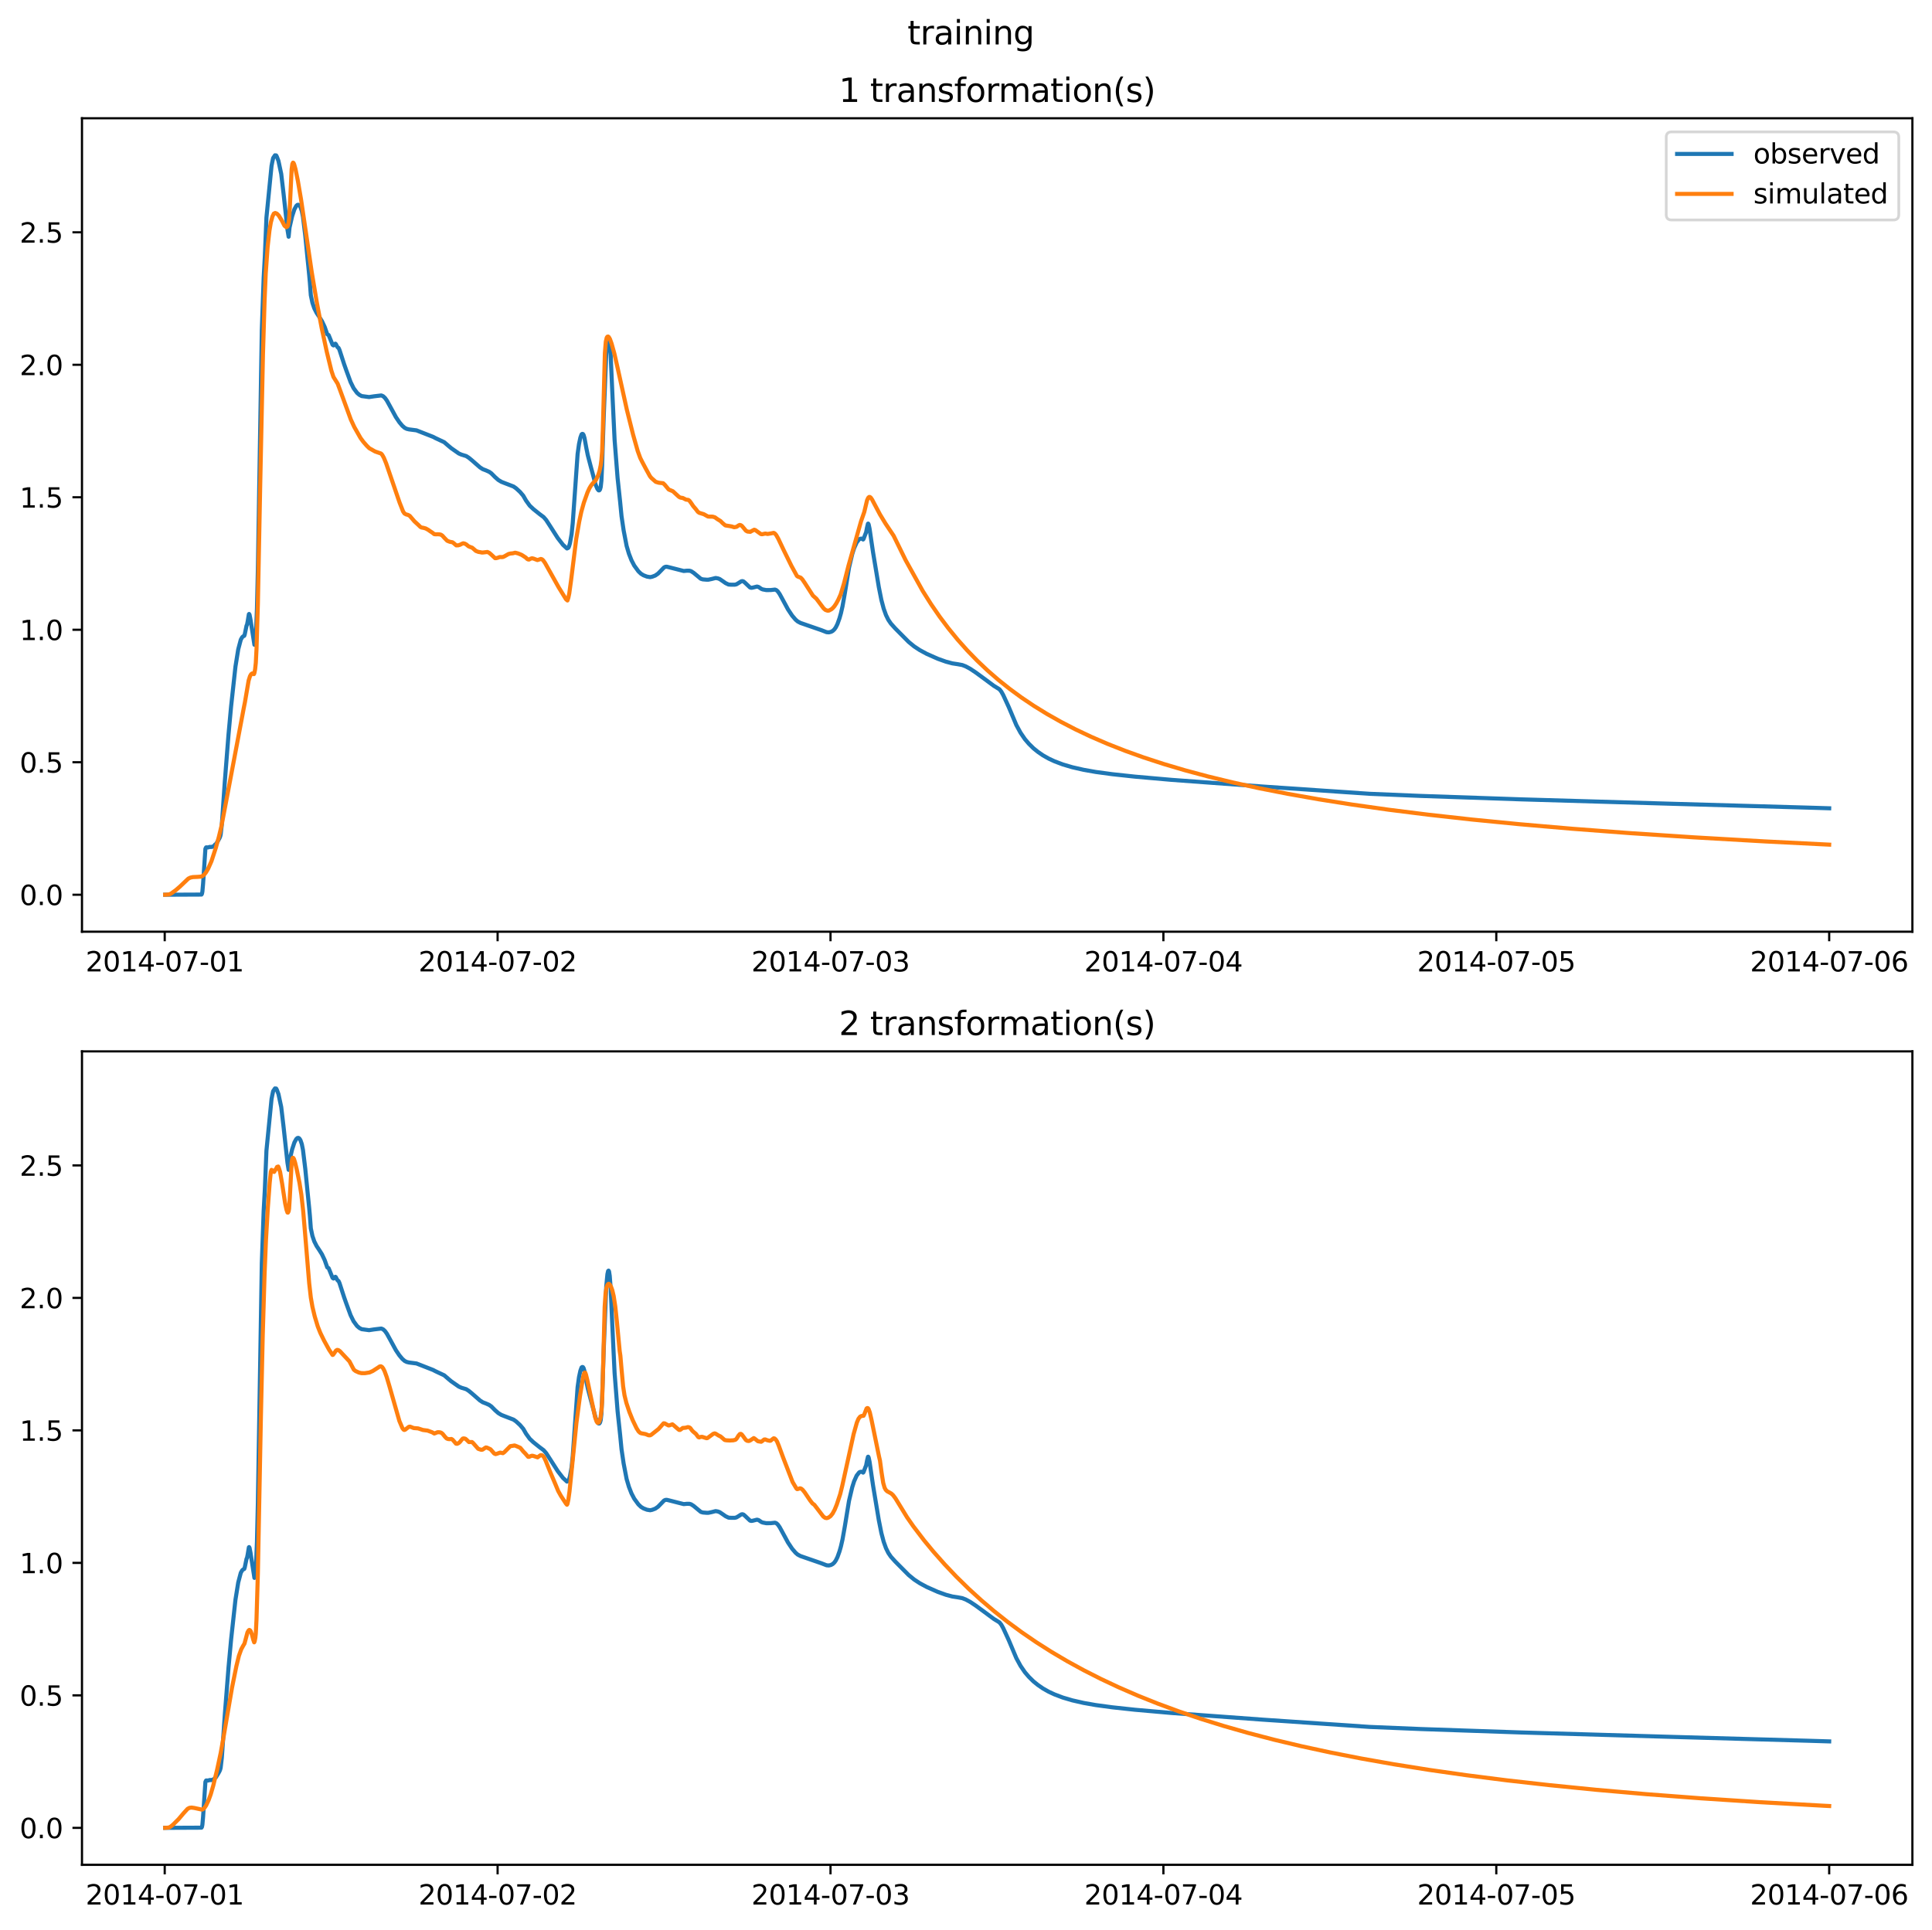<?xml version="1.0" encoding="utf-8" standalone="no"?>
<!DOCTYPE svg PUBLIC "-//W3C//DTD SVG 1.1//EN"
  "http://www.w3.org/Graphics/SVG/1.1/DTD/svg11.dtd">
<svg xmlns:xlink="http://www.w3.org/1999/xlink" width="709.427pt" height="708.798pt" viewBox="0 0 709.427 708.798" xmlns="http://www.w3.org/2000/svg" version="1.1">
 <defs>
  <style type="text/css">*{stroke-linejoin: round; stroke-linecap: butt}</style>
 </defs>
 <g id="figure_1">
  <g id="patch_1">
   <path d="M 0 708.798 
L 709.427 708.798 
L 709.427 0 
L 0 0 
z
" style="fill: #ffffff"/>
  </g>
  <g id="axes_1">
   <g id="patch_2">
    <path d="M 30.103 342.2 
L 702.227 342.2 
L 702.227 43.44 
L 30.103 43.44 
z
" style="fill: #ffffff"/>
   </g>
   <g id="matplotlib.axis_1">
    <g id="xtick_1">
     <g id="line2d_1">
      <defs>
       <path id="m5fc9bb747e" d="M 0 0 
L 0 3.5 
" style="stroke: #000000; stroke-width: 0.8"/>
      </defs>
      <g>
       <use xlink:href="#m5fc9bb747e" x="60.484" y="342.2" style="stroke: #000000; stroke-width: 0.8"/>
      </g>
     </g>
     <g id="text_1">
      <!-- 2014-07-01 -->
      <g transform="translate(31.427 356.798) scale(0.1 -0.1)">
       <defs>
        <path id="DejaVuSans-32" d="M 1228 531 
L 3431 531 
L 3431 0 
L 469 0 
L 469 531 
Q 828 903 1448 1529 
Q 2069 2156 2228 2338 
Q 2531 2678 2651 2914 
Q 2772 3150 2772 3378 
Q 2772 3750 2511 3984 
Q 2250 4219 1831 4219 
Q 1534 4219 1204 4116 
Q 875 4013 500 3803 
L 500 4441 
Q 881 4594 1212 4672 
Q 1544 4750 1819 4750 
Q 2544 4750 2975 4387 
Q 3406 4025 3406 3419 
Q 3406 3131 3298 2873 
Q 3191 2616 2906 2266 
Q 2828 2175 2409 1742 
Q 1991 1309 1228 531 
z
" transform="scale(0.016)"/>
        <path id="DejaVuSans-30" d="M 2034 4250 
Q 1547 4250 1301 3770 
Q 1056 3291 1056 2328 
Q 1056 1369 1301 889 
Q 1547 409 2034 409 
Q 2525 409 2770 889 
Q 3016 1369 3016 2328 
Q 3016 3291 2770 3770 
Q 2525 4250 2034 4250 
z
M 2034 4750 
Q 2819 4750 3233 4129 
Q 3647 3509 3647 2328 
Q 3647 1150 3233 529 
Q 2819 -91 2034 -91 
Q 1250 -91 836 529 
Q 422 1150 422 2328 
Q 422 3509 836 4129 
Q 1250 4750 2034 4750 
z
" transform="scale(0.016)"/>
        <path id="DejaVuSans-31" d="M 794 531 
L 1825 531 
L 1825 4091 
L 703 3866 
L 703 4441 
L 1819 4666 
L 2450 4666 
L 2450 531 
L 3481 531 
L 3481 0 
L 794 0 
L 794 531 
z
" transform="scale(0.016)"/>
        <path id="DejaVuSans-34" d="M 2419 4116 
L 825 1625 
L 2419 1625 
L 2419 4116 
z
M 2253 4666 
L 3047 4666 
L 3047 1625 
L 3713 1625 
L 3713 1100 
L 3047 1100 
L 3047 0 
L 2419 0 
L 2419 1100 
L 313 1100 
L 313 1709 
L 2253 4666 
z
" transform="scale(0.016)"/>
        <path id="DejaVuSans-2d" d="M 313 2009 
L 1997 2009 
L 1997 1497 
L 313 1497 
L 313 2009 
z
" transform="scale(0.016)"/>
        <path id="DejaVuSans-37" d="M 525 4666 
L 3525 4666 
L 3525 4397 
L 1831 0 
L 1172 0 
L 2766 4134 
L 525 4134 
L 525 4666 
z
" transform="scale(0.016)"/>
       </defs>
       <use xlink:href="#DejaVuSans-32"/>
       <use xlink:href="#DejaVuSans-30" x="63.623"/>
       <use xlink:href="#DejaVuSans-31" x="127.246"/>
       <use xlink:href="#DejaVuSans-34" x="190.869"/>
       <use xlink:href="#DejaVuSans-2d" x="254.492"/>
       <use xlink:href="#DejaVuSans-30" x="290.576"/>
       <use xlink:href="#DejaVuSans-37" x="354.199"/>
       <use xlink:href="#DejaVuSans-2d" x="417.822"/>
       <use xlink:href="#DejaVuSans-30" x="453.906"/>
       <use xlink:href="#DejaVuSans-31" x="517.529"/>
      </g>
     </g>
    </g>
    <g id="xtick_2">
     <g id="line2d_2">
      <g>
       <use xlink:href="#m5fc9bb747e" x="182.723" y="342.2" style="stroke: #000000; stroke-width: 0.8"/>
      </g>
     </g>
     <g id="text_2">
      <!-- 2014-07-02 -->
      <g transform="translate(153.665 356.798) scale(0.1 -0.1)">
       <use xlink:href="#DejaVuSans-32"/>
       <use xlink:href="#DejaVuSans-30" x="63.623"/>
       <use xlink:href="#DejaVuSans-31" x="127.246"/>
       <use xlink:href="#DejaVuSans-34" x="190.869"/>
       <use xlink:href="#DejaVuSans-2d" x="254.492"/>
       <use xlink:href="#DejaVuSans-30" x="290.576"/>
       <use xlink:href="#DejaVuSans-37" x="354.199"/>
       <use xlink:href="#DejaVuSans-2d" x="417.822"/>
       <use xlink:href="#DejaVuSans-30" x="453.906"/>
       <use xlink:href="#DejaVuSans-32" x="517.529"/>
      </g>
     </g>
    </g>
    <g id="xtick_3">
     <g id="line2d_3">
      <g>
       <use xlink:href="#m5fc9bb747e" x="304.961" y="342.2" style="stroke: #000000; stroke-width: 0.8"/>
      </g>
     </g>
     <g id="text_3">
      <!-- 2014-07-03 -->
      <g transform="translate(275.903 356.798) scale(0.1 -0.1)">
       <defs>
        <path id="DejaVuSans-33" d="M 2597 2516 
Q 3050 2419 3304 2112 
Q 3559 1806 3559 1356 
Q 3559 666 3084 287 
Q 2609 -91 1734 -91 
Q 1441 -91 1130 -33 
Q 819 25 488 141 
L 488 750 
Q 750 597 1062 519 
Q 1375 441 1716 441 
Q 2309 441 2620 675 
Q 2931 909 2931 1356 
Q 2931 1769 2642 2001 
Q 2353 2234 1838 2234 
L 1294 2234 
L 1294 2753 
L 1863 2753 
Q 2328 2753 2575 2939 
Q 2822 3125 2822 3475 
Q 2822 3834 2567 4026 
Q 2313 4219 1838 4219 
Q 1578 4219 1281 4162 
Q 984 4106 628 3988 
L 628 4550 
Q 988 4650 1302 4700 
Q 1616 4750 1894 4750 
Q 2613 4750 3031 4423 
Q 3450 4097 3450 3541 
Q 3450 3153 3228 2886 
Q 3006 2619 2597 2516 
z
" transform="scale(0.016)"/>
       </defs>
       <use xlink:href="#DejaVuSans-32"/>
       <use xlink:href="#DejaVuSans-30" x="63.623"/>
       <use xlink:href="#DejaVuSans-31" x="127.246"/>
       <use xlink:href="#DejaVuSans-34" x="190.869"/>
       <use xlink:href="#DejaVuSans-2d" x="254.492"/>
       <use xlink:href="#DejaVuSans-30" x="290.576"/>
       <use xlink:href="#DejaVuSans-37" x="354.199"/>
       <use xlink:href="#DejaVuSans-2d" x="417.822"/>
       <use xlink:href="#DejaVuSans-30" x="453.906"/>
       <use xlink:href="#DejaVuSans-33" x="517.529"/>
      </g>
     </g>
    </g>
    <g id="xtick_4">
     <g id="line2d_4">
      <g>
       <use xlink:href="#m5fc9bb747e" x="427.199" y="342.2" style="stroke: #000000; stroke-width: 0.8"/>
      </g>
     </g>
     <g id="text_4">
      <!-- 2014-07-04 -->
      <g transform="translate(398.141 356.798) scale(0.1 -0.1)">
       <use xlink:href="#DejaVuSans-32"/>
       <use xlink:href="#DejaVuSans-30" x="63.623"/>
       <use xlink:href="#DejaVuSans-31" x="127.246"/>
       <use xlink:href="#DejaVuSans-34" x="190.869"/>
       <use xlink:href="#DejaVuSans-2d" x="254.492"/>
       <use xlink:href="#DejaVuSans-30" x="290.576"/>
       <use xlink:href="#DejaVuSans-37" x="354.199"/>
       <use xlink:href="#DejaVuSans-2d" x="417.822"/>
       <use xlink:href="#DejaVuSans-30" x="453.906"/>
       <use xlink:href="#DejaVuSans-34" x="517.529"/>
      </g>
     </g>
    </g>
    <g id="xtick_5">
     <g id="line2d_5">
      <g>
       <use xlink:href="#m5fc9bb747e" x="549.437" y="342.2" style="stroke: #000000; stroke-width: 0.8"/>
      </g>
     </g>
     <g id="text_5">
      <!-- 2014-07-05 -->
      <g transform="translate(520.38 356.798) scale(0.1 -0.1)">
       <defs>
        <path id="DejaVuSans-35" d="M 691 4666 
L 3169 4666 
L 3169 4134 
L 1269 4134 
L 1269 2991 
Q 1406 3038 1543 3061 
Q 1681 3084 1819 3084 
Q 2600 3084 3056 2656 
Q 3513 2228 3513 1497 
Q 3513 744 3044 326 
Q 2575 -91 1722 -91 
Q 1428 -91 1123 -41 
Q 819 9 494 109 
L 494 744 
Q 775 591 1075 516 
Q 1375 441 1709 441 
Q 2250 441 2565 725 
Q 2881 1009 2881 1497 
Q 2881 1984 2565 2268 
Q 2250 2553 1709 2553 
Q 1456 2553 1204 2497 
Q 953 2441 691 2322 
L 691 4666 
z
" transform="scale(0.016)"/>
       </defs>
       <use xlink:href="#DejaVuSans-32"/>
       <use xlink:href="#DejaVuSans-30" x="63.623"/>
       <use xlink:href="#DejaVuSans-31" x="127.246"/>
       <use xlink:href="#DejaVuSans-34" x="190.869"/>
       <use xlink:href="#DejaVuSans-2d" x="254.492"/>
       <use xlink:href="#DejaVuSans-30" x="290.576"/>
       <use xlink:href="#DejaVuSans-37" x="354.199"/>
       <use xlink:href="#DejaVuSans-2d" x="417.822"/>
       <use xlink:href="#DejaVuSans-30" x="453.906"/>
       <use xlink:href="#DejaVuSans-35" x="517.529"/>
      </g>
     </g>
    </g>
    <g id="xtick_6">
     <g id="line2d_6">
      <g>
       <use xlink:href="#m5fc9bb747e" x="671.676" y="342.2" style="stroke: #000000; stroke-width: 0.8"/>
      </g>
     </g>
     <g id="text_6">
      <!-- 2014-07-06 -->
      <g transform="translate(642.618 356.798) scale(0.1 -0.1)">
       <defs>
        <path id="DejaVuSans-36" d="M 2113 2584 
Q 1688 2584 1439 2293 
Q 1191 2003 1191 1497 
Q 1191 994 1439 701 
Q 1688 409 2113 409 
Q 2538 409 2786 701 
Q 3034 994 3034 1497 
Q 3034 2003 2786 2293 
Q 2538 2584 2113 2584 
z
M 3366 4563 
L 3366 3988 
Q 3128 4100 2886 4159 
Q 2644 4219 2406 4219 
Q 1781 4219 1451 3797 
Q 1122 3375 1075 2522 
Q 1259 2794 1537 2939 
Q 1816 3084 2150 3084 
Q 2853 3084 3261 2657 
Q 3669 2231 3669 1497 
Q 3669 778 3244 343 
Q 2819 -91 2113 -91 
Q 1303 -91 875 529 
Q 447 1150 447 2328 
Q 447 3434 972 4092 
Q 1497 4750 2381 4750 
Q 2619 4750 2861 4703 
Q 3103 4656 3366 4563 
z
" transform="scale(0.016)"/>
       </defs>
       <use xlink:href="#DejaVuSans-32"/>
       <use xlink:href="#DejaVuSans-30" x="63.623"/>
       <use xlink:href="#DejaVuSans-31" x="127.246"/>
       <use xlink:href="#DejaVuSans-34" x="190.869"/>
       <use xlink:href="#DejaVuSans-2d" x="254.492"/>
       <use xlink:href="#DejaVuSans-30" x="290.576"/>
       <use xlink:href="#DejaVuSans-37" x="354.199"/>
       <use xlink:href="#DejaVuSans-2d" x="417.822"/>
       <use xlink:href="#DejaVuSans-30" x="453.906"/>
       <use xlink:href="#DejaVuSans-36" x="517.529"/>
      </g>
     </g>
    </g>
   </g>
   <g id="matplotlib.axis_2">
    <g id="ytick_1">
     <g id="line2d_7">
      <defs>
       <path id="m005b20538a" d="M 0 0 
L -3.5 0 
" style="stroke: #000000; stroke-width: 0.8"/>
      </defs>
      <g>
       <use xlink:href="#m005b20538a" x="30.103" y="328.62" style="stroke: #000000; stroke-width: 0.8"/>
      </g>
     </g>
     <g id="text_7">
      <!-- 0.0 -->
      <g transform="translate(7.2 332.419) scale(0.1 -0.1)">
       <defs>
        <path id="DejaVuSans-2e" d="M 684 794 
L 1344 794 
L 1344 0 
L 684 0 
L 684 794 
z
" transform="scale(0.016)"/>
       </defs>
       <use xlink:href="#DejaVuSans-30"/>
       <use xlink:href="#DejaVuSans-2e" x="63.623"/>
       <use xlink:href="#DejaVuSans-30" x="95.41"/>
      </g>
     </g>
    </g>
    <g id="ytick_2">
     <g id="line2d_8">
      <g>
       <use xlink:href="#m005b20538a" x="30.103" y="279.96" style="stroke: #000000; stroke-width: 0.8"/>
      </g>
     </g>
     <g id="text_8">
      <!-- 0.5 -->
      <g transform="translate(7.2 283.759) scale(0.1 -0.1)">
       <use xlink:href="#DejaVuSans-30"/>
       <use xlink:href="#DejaVuSans-2e" x="63.623"/>
       <use xlink:href="#DejaVuSans-35" x="95.41"/>
      </g>
     </g>
    </g>
    <g id="ytick_3">
     <g id="line2d_9">
      <g>
       <use xlink:href="#m005b20538a" x="30.103" y="231.3" style="stroke: #000000; stroke-width: 0.8"/>
      </g>
     </g>
     <g id="text_9">
      <!-- 1.0 -->
      <g transform="translate(7.2 235.099) scale(0.1 -0.1)">
       <use xlink:href="#DejaVuSans-31"/>
       <use xlink:href="#DejaVuSans-2e" x="63.623"/>
       <use xlink:href="#DejaVuSans-30" x="95.41"/>
      </g>
     </g>
    </g>
    <g id="ytick_4">
     <g id="line2d_10">
      <g>
       <use xlink:href="#m005b20538a" x="30.103" y="182.64" style="stroke: #000000; stroke-width: 0.8"/>
      </g>
     </g>
     <g id="text_10">
      <!-- 1.5 -->
      <g transform="translate(7.2 186.439) scale(0.1 -0.1)">
       <use xlink:href="#DejaVuSans-31"/>
       <use xlink:href="#DejaVuSans-2e" x="63.623"/>
       <use xlink:href="#DejaVuSans-35" x="95.41"/>
      </g>
     </g>
    </g>
    <g id="ytick_5">
     <g id="line2d_11">
      <g>
       <use xlink:href="#m005b20538a" x="30.103" y="133.98" style="stroke: #000000; stroke-width: 0.8"/>
      </g>
     </g>
     <g id="text_11">
      <!-- 2.0 -->
      <g transform="translate(7.2 137.779) scale(0.1 -0.1)">
       <use xlink:href="#DejaVuSans-32"/>
       <use xlink:href="#DejaVuSans-2e" x="63.623"/>
       <use xlink:href="#DejaVuSans-30" x="95.41"/>
      </g>
     </g>
    </g>
    <g id="ytick_6">
     <g id="line2d_12">
      <g>
       <use xlink:href="#m005b20538a" x="30.103" y="85.32" style="stroke: #000000; stroke-width: 0.8"/>
      </g>
     </g>
     <g id="text_12">
      <!-- 2.5 -->
      <g transform="translate(7.2 89.119) scale(0.1 -0.1)">
       <use xlink:href="#DejaVuSans-32"/>
       <use xlink:href="#DejaVuSans-2e" x="63.623"/>
       <use xlink:href="#DejaVuSans-35" x="95.41"/>
      </g>
     </g>
    </g>
   </g>
   <g id="line2d_13">
    <path d="M 60.654 328.62 
L 73.982 328.562 
L 74.151 328.295 
L 74.321 327.447 
L 74.576 324.537 
L 75.425 311.733 
L 75.679 311.232 
L 75.934 311.22 
L 76.358 311.255 
L 77.122 311.029 
L 77.462 311.107 
L 77.802 311.008 
L 77.971 311.037 
L 78.735 310.572 
L 78.99 310.174 
L 79.245 310.115 
L 80.093 308.743 
L 80.603 307.826 
L 80.857 307.195 
L 81.027 306.521 
L 81.452 302.894 
L 81.791 298.101 
L 82.555 287.017 
L 83.913 269.725 
L 84.847 259.571 
L 86.46 244.823 
L 87.479 238.498 
L 88.412 234.958 
L 88.922 234.054 
L 89.346 233.674 
L 89.686 233.53 
L 89.856 233.056 
L 90.535 229.765 
L 90.704 229.486 
L 90.959 228.18 
L 91.384 225.59 
L 91.468 225.502 
L 91.638 225.792 
L 91.978 227.557 
L 93.421 236.814 
L 93.506 236.717 
L 93.676 235.73 
L 94.015 231.976 
L 94.355 223.534 
L 94.694 209.052 
L 96.137 121.238 
L 96.816 102.106 
L 97.241 94.342 
L 97.835 79.895 
L 99.703 60.968 
L 99.957 59.632 
L 100.297 58.048 
L 100.976 57.037 
L 101.231 57.116 
L 101.4 57.078 
L 101.655 57.537 
L 102.249 59.111 
L 103.268 63.891 
L 104.117 71.101 
L 105.56 84.346 
L 105.984 86.945 
L 106.324 83.561 
L 107.258 79.467 
L 108.106 76.879 
L 108.786 75.635 
L 109.21 75.253 
L 109.549 75.205 
L 109.889 75.388 
L 110.313 76.01 
L 110.823 77.487 
L 111.247 79.607 
L 112.096 86.56 
L 112.945 95.182 
L 113.2 97.646 
L 113.539 101.071 
L 113.794 103.855 
L 114.133 108.432 
L 114.728 111.25 
L 115.407 113.231 
L 116.256 114.918 
L 117.274 116.455 
L 118.208 117.944 
L 119.227 120.101 
L 120.16 122.765 
L 120.67 123.057 
L 121.009 123.87 
L 122.113 126.62 
L 122.452 126.864 
L 122.622 126.78 
L 123.132 126.224 
L 123.301 126.33 
L 123.641 127.016 
L 123.98 127.567 
L 124.32 127.782 
L 124.66 128.518 
L 126.357 133.744 
L 127.206 136.149 
L 128.734 140.324 
L 129.838 142.575 
L 131.111 144.295 
L 131.96 145.021 
L 132.809 145.467 
L 135.525 145.832 
L 137.393 145.55 
L 140.024 145.234 
L 140.703 145.533 
L 141.382 146.175 
L 142.061 147.127 
L 143.25 149.284 
L 145.372 153.187 
L 146.645 155.081 
L 147.749 156.395 
L 148.598 157.136 
L 149.362 157.51 
L 150.211 157.711 
L 152.927 158.058 
L 159.039 160.451 
L 159.888 160.901 
L 163.114 162.414 
L 164.557 163.659 
L 165.66 164.587 
L 168.462 166.55 
L 169.48 166.993 
L 171.178 167.501 
L 172.112 168.1 
L 173.215 169.003 
L 176.271 171.676 
L 177.29 172.321 
L 178.478 172.772 
L 179.667 173.309 
L 180.431 173.856 
L 181.789 175.232 
L 182.977 176.279 
L 184.081 176.95 
L 185.269 177.42 
L 188.58 178.69 
L 189.514 179.351 
L 190.957 180.678 
L 192.145 182.072 
L 192.57 182.818 
L 193.164 183.851 
L 194.522 185.729 
L 195.88 187.008 
L 198.172 188.842 
L 199.615 189.915 
L 200.549 190.988 
L 202.077 193.342 
L 204.793 197.592 
L 206.746 200.117 
L 208.189 201.445 
L 208.698 201.206 
L 208.953 200.672 
L 209.293 199.48 
L 209.887 196.18 
L 210.311 192.105 
L 212.094 166.783 
L 212.603 163.117 
L 213.112 160.734 
L 213.537 159.552 
L 213.792 159.358 
L 214.046 159.401 
L 214.301 159.779 
L 214.64 160.935 
L 215.32 164.649 
L 215.829 167.166 
L 217.017 171.707 
L 217.612 173.898 
L 218.715 178.028 
L 219.394 179.611 
L 219.819 180.114 
L 220.073 180.102 
L 220.328 179.767 
L 220.583 178.844 
L 220.837 176.536 
L 221.092 171.017 
L 221.686 152.999 
L 222.62 129.572 
L 223.044 125.248 
L 223.299 124.107 
L 223.469 123.956 
L 223.639 124.259 
L 223.893 125.893 
L 224.233 130.407 
L 224.827 143.779 
L 225.676 161.54 
L 226.779 175.595 
L 227.374 181.141 
L 227.713 184.33 
L 228.222 189.559 
L 228.986 194.745 
L 230.09 200.5 
L 230.939 203.37 
L 231.873 205.769 
L 232.891 207.723 
L 234.419 209.823 
L 235.353 210.719 
L 236.287 211.289 
L 237.56 211.781 
L 238.749 211.974 
L 239.513 211.808 
L 240.616 211.384 
L 241.635 210.676 
L 242.399 209.897 
L 243.842 208.403 
L 244.351 208.171 
L 244.86 208.151 
L 245.879 208.396 
L 251.057 209.715 
L 252.246 209.607 
L 253.179 209.615 
L 253.774 209.79 
L 254.707 210.39 
L 257.339 212.575 
L 258.103 212.803 
L 259.461 212.912 
L 260.14 212.906 
L 261.329 212.655 
L 262.772 212.288 
L 263.621 212.432 
L 264.3 212.693 
L 265.488 213.501 
L 266.422 214.162 
L 267.525 214.686 
L 268.459 214.75 
L 269.817 214.742 
L 270.412 214.609 
L 271.091 214.202 
L 272.194 213.504 
L 272.619 213.426 
L 273.043 213.577 
L 273.552 214.009 
L 275.42 215.788 
L 275.929 215.899 
L 276.439 215.813 
L 277.967 215.427 
L 278.561 215.594 
L 279.58 216.289 
L 280.089 216.488 
L 281.362 216.727 
L 282.975 216.719 
L 284.588 216.543 
L 285.097 216.753 
L 285.607 217.209 
L 286.286 218.178 
L 287.135 219.727 
L 289.342 223.81 
L 290.87 226.106 
L 292.143 227.591 
L 292.907 228.244 
L 293.926 228.789 
L 301.565 231.432 
L 303.518 232.188 
L 304.367 232.252 
L 305.131 232.074 
L 305.81 231.701 
L 306.404 231.129 
L 306.913 230.395 
L 307.508 229.196 
L 308.272 227.058 
L 308.781 225.261 
L 309.375 222.668 
L 310.224 217.889 
L 311.752 208.531 
L 312.94 203.509 
L 313.619 201.363 
L 314.553 199.268 
L 315.487 198.068 
L 315.827 197.894 
L 316.336 197.819 
L 316.76 198.025 
L 316.93 198.151 
L 317.1 197.952 
L 317.355 197.252 
L 317.779 196.134 
L 318.034 195.522 
L 318.373 193.746 
L 318.713 192.342 
L 318.798 192.303 
L 318.967 192.609 
L 319.307 194.202 
L 319.986 198.848 
L 320.58 202.865 
L 322.702 215.636 
L 323.636 220.335 
L 324.485 223.533 
L 325.334 225.904 
L 326.183 227.632 
L 327.117 229.008 
L 328.729 230.803 
L 333.653 235.761 
L 335.69 237.424 
L 337.728 238.766 
L 340.274 240.144 
L 344.349 241.953 
L 347.32 243.015 
L 349.697 243.648 
L 351.649 243.944 
L 353.347 244.259 
L 354.62 244.756 
L 356.233 245.626 
L 358.27 246.983 
L 361.241 249.159 
L 364.892 251.863 
L 367.014 253.174 
L 367.693 254.04 
L 368.372 255.258 
L 370.409 259.679 
L 373.211 266.324 
L 374.739 269.123 
L 376.351 271.482 
L 377.795 273.167 
L 379.492 274.839 
L 381.105 276.142 
L 382.973 277.43 
L 385.095 278.628 
L 387.217 279.614 
L 390.273 280.77 
L 393.753 281.797 
L 397.913 282.743 
L 402.327 283.522 
L 408.439 284.35 
L 416.758 285.248 
L 430.255 286.436 
L 463.701 288.886 
L 502.919 291.551 
L 521.594 292.325 
L 558.436 293.587 
L 614.801 295.236 
L 664.036 296.634 
L 671.676 296.867 
L 671.676 296.867 
" clip-path="url(#p019d9bdb38)" style="fill: none; stroke: #1f77b4; stroke-width: 1.5; stroke-linecap: square"/>
   </g>
   <g id="line2d_14">
    <path d="M 60.654 328.62 
L 62.097 328.51 
L 62.861 328.159 
L 64.559 326.935 
L 66.002 325.689 
L 69.143 322.706 
L 69.907 322.332 
L 70.841 322.137 
L 72.538 322.064 
L 73.812 321.966 
L 74.406 321.7 
L 75 321.205 
L 75.594 320.467 
L 76.443 319.033 
L 77.632 316.346 
L 79.245 311.405 
L 80.348 307.43 
L 81.282 303.57 
L 83.404 292.439 
L 89.516 260.029 
L 89.94 257.901 
L 91.299 249.938 
L 91.808 248.322 
L 92.232 247.6 
L 92.657 247.323 
L 92.827 247.331 
L 93.166 247.6 
L 93.251 247.587 
L 93.421 247.161 
L 93.676 245.83 
L 93.93 243.479 
L 94.185 238.481 
L 94.694 221.668 
L 95.543 178.354 
L 96.562 130.033 
L 97.156 110.322 
L 97.58 100.369 
L 98.259 90.796 
L 98.939 84.744 
L 99.448 81.709 
L 100.042 79.496 
L 100.551 78.449 
L 101.061 78.223 
L 101.655 78.461 
L 102.334 79.134 
L 103.522 81.066 
L 104.456 82.907 
L 105.135 83.452 
L 105.56 83.182 
L 105.814 82.506 
L 106.154 80.5 
L 106.409 76.343 
L 107.088 62.184 
L 107.342 60.257 
L 107.597 59.731 
L 107.767 59.826 
L 108.022 60.384 
L 108.531 62.208 
L 109.38 66.426 
L 110.568 73.414 
L 111.926 82.616 
L 114.473 99.986 
L 116.341 111.103 
L 118.123 120.496 
L 119.991 129.204 
L 121.688 136.158 
L 122.452 138.455 
L 123.98 140.899 
L 124.744 142.928 
L 128.819 154.072 
L 130.092 156.825 
L 132.384 160.867 
L 133.403 162.256 
L 134.676 163.719 
L 135.61 164.626 
L 137.732 165.823 
L 138.496 166.09 
L 139.939 166.583 
L 140.364 167.076 
L 140.958 168.143 
L 141.807 170.219 
L 143.335 174.683 
L 146.73 184.594 
L 148.004 187.835 
L 148.513 188.597 
L 149.107 188.927 
L 149.871 189.134 
L 150.465 189.48 
L 151.144 190.267 
L 152.163 191.459 
L 153.691 192.864 
L 154.37 193.537 
L 154.795 193.746 
L 155.474 193.865 
L 156.323 194.097 
L 157.256 194.61 
L 157.935 195.095 
L 158.699 195.589 
L 159.463 196.19 
L 160.058 196.246 
L 160.737 196.224 
L 161.416 196.265 
L 161.925 196.392 
L 162.435 196.729 
L 163.199 197.577 
L 164.217 198.616 
L 165.151 198.987 
L 166.17 199.175 
L 166.594 199.495 
L 167.528 200.304 
L 168.207 200.292 
L 168.886 200.099 
L 169.565 199.75 
L 170.074 199.543 
L 170.584 199.637 
L 171.178 199.936 
L 172.027 200.635 
L 172.536 200.857 
L 173.385 201.162 
L 173.979 201.672 
L 174.743 202.349 
L 175.677 202.706 
L 176.356 202.811 
L 176.95 202.939 
L 177.375 202.923 
L 178.988 202.73 
L 179.667 203.072 
L 180.261 203.578 
L 181.789 205 
L 182.213 205.001 
L 182.808 204.848 
L 183.487 204.588 
L 184.336 204.619 
L 184.76 204.551 
L 185.269 204.313 
L 186.712 203.482 
L 187.476 203.295 
L 188.325 203.214 
L 189.174 202.994 
L 190.278 203.278 
L 191.551 203.804 
L 192.23 204.24 
L 193.079 204.798 
L 193.588 205.304 
L 193.928 205.48 
L 194.267 205.514 
L 194.862 205.19 
L 195.371 205.044 
L 195.965 205.182 
L 197.323 205.704 
L 197.918 205.524 
L 198.597 205.294 
L 199.021 205.422 
L 199.446 205.795 
L 200.125 206.755 
L 201.568 209.333 
L 205.133 215.703 
L 207.849 220.112 
L 208.359 220.544 
L 208.698 219.533 
L 209.038 217.933 
L 209.717 213.003 
L 211.584 197.972 
L 212.688 191.598 
L 213.452 188.008 
L 214.386 184.648 
L 215.744 180.825 
L 216.423 179.349 
L 216.932 178.482 
L 217.527 177.672 
L 218.121 177.035 
L 218.545 176.625 
L 218.8 176.325 
L 219.649 174.553 
L 220.158 172.905 
L 220.583 170.872 
L 220.837 168.972 
L 221.092 165.787 
L 221.347 158.456 
L 222.111 129.713 
L 222.45 125.478 
L 222.79 124.005 
L 223.044 123.655 
L 223.299 123.605 
L 223.554 123.809 
L 223.978 124.547 
L 224.572 126.195 
L 225.591 129.845 
L 226.779 135.089 
L 230.175 150.468 
L 232.467 159.641 
L 234.165 165.645 
L 235.098 168.206 
L 235.862 169.727 
L 237.136 172.133 
L 238.664 174.917 
L 239.173 175.537 
L 240.786 176.968 
L 241.889 177.3 
L 243.502 177.482 
L 244.096 178.042 
L 245.54 179.781 
L 245.964 179.969 
L 247.068 180.42 
L 248.426 181.675 
L 249.19 182.378 
L 249.614 182.668 
L 250.039 182.799 
L 250.718 182.901 
L 251.906 183.507 
L 252.755 183.608 
L 253.179 183.932 
L 253.774 184.733 
L 254.538 185.872 
L 255.556 187.062 
L 256.235 187.966 
L 256.745 188.343 
L 258.442 188.863 
L 259.376 189.385 
L 259.97 189.707 
L 260.48 189.745 
L 261.668 189.753 
L 262.517 190.003 
L 263.196 190.502 
L 263.706 190.844 
L 264.554 191.356 
L 265.318 192.115 
L 266.337 192.976 
L 267.95 193.231 
L 268.714 193.367 
L 269.563 193.649 
L 270.497 193.487 
L 271.091 193.05 
L 271.6 192.802 
L 272.025 192.892 
L 272.449 193.186 
L 273.043 193.888 
L 273.892 194.911 
L 274.486 195.236 
L 275.505 195.335 
L 275.929 195.086 
L 276.948 194.559 
L 277.372 194.699 
L 278.816 195.744 
L 279.41 196.162 
L 279.834 196.219 
L 281.023 195.966 
L 281.871 196.12 
L 283.315 195.874 
L 284.079 195.714 
L 284.503 195.916 
L 285.012 196.5 
L 285.776 197.842 
L 287.729 201.971 
L 290.615 207.845 
L 292.652 211.567 
L 292.992 211.787 
L 294.01 212.163 
L 294.605 212.773 
L 295.538 214.146 
L 298.509 218.77 
L 299.783 219.903 
L 300.886 221.377 
L 302.414 223.422 
L 303.093 224.019 
L 303.857 224.287 
L 304.367 224.264 
L 305.3 223.766 
L 305.81 223.326 
L 306.404 222.643 
L 307.083 221.622 
L 307.847 220.212 
L 308.696 218.295 
L 309.884 214.364 
L 311.582 207.706 
L 316.166 191.479 
L 317.355 188.062 
L 318.373 183.777 
L 318.798 182.853 
L 319.137 182.528 
L 319.392 182.524 
L 319.731 182.766 
L 320.241 183.501 
L 321.174 185.271 
L 323.127 188.952 
L 325.164 192.31 
L 328.135 196.761 
L 329.663 199.868 
L 332.549 205.751 
L 338.831 217.063 
L 341.887 221.912 
L 345.028 226.477 
L 348.254 230.778 
L 351.649 234.932 
L 355.13 238.841 
L 358.78 242.606 
L 362.6 246.224 
L 366.589 249.693 
L 370.749 253.014 
L 375.078 256.188 
L 379.662 259.272 
L 384.501 262.256 
L 389.594 265.134 
L 394.942 267.901 
L 400.629 270.592 
L 406.656 273.198 
L 413.108 275.741 
L 419.984 278.21 
L 427.284 280.592 
L 435.094 282.906 
L 443.498 285.161 
L 452.496 287.344 
L 462.258 289.48 
L 472.784 291.551 
L 484.159 293.559 
L 496.468 295.504 
L 509.88 297.394 
L 524.48 299.225 
L 540.439 300.999 
L 557.926 302.715 
L 577.196 304.38 
L 598.418 305.986 
L 621.932 307.539 
L 647.992 309.034 
L 671.676 310.224 
L 671.676 310.224 
" clip-path="url(#p019d9bdb38)" style="fill: none; stroke: #ff7f0e; stroke-width: 1.5; stroke-linecap: square"/>
   </g>
   <g id="patch_3">
    <path d="M 30.103 342.2 
L 30.103 43.44 
" style="fill: none; stroke: #000000; stroke-width: 0.8; stroke-linejoin: miter; stroke-linecap: square"/>
   </g>
   <g id="patch_4">
    <path d="M 702.227 342.2 
L 702.227 43.44 
" style="fill: none; stroke: #000000; stroke-width: 0.8; stroke-linejoin: miter; stroke-linecap: square"/>
   </g>
   <g id="patch_5">
    <path d="M 30.103 342.2 
L 702.227 342.2 
" style="fill: none; stroke: #000000; stroke-width: 0.8; stroke-linejoin: miter; stroke-linecap: square"/>
   </g>
   <g id="patch_6">
    <path d="M 30.103 43.44 
L 702.227 43.44 
" style="fill: none; stroke: #000000; stroke-width: 0.8; stroke-linejoin: miter; stroke-linecap: square"/>
   </g>
   <g id="text_13">
    <!-- 1 transformation(s) -->
    <g transform="translate(308.05 37.44) scale(0.12 -0.12)">
     <defs>
      <path id="DejaVuSans-20" transform="scale(0.016)"/>
      <path id="DejaVuSans-74" d="M 1172 4494 
L 1172 3500 
L 2356 3500 
L 2356 3053 
L 1172 3053 
L 1172 1153 
Q 1172 725 1289 603 
Q 1406 481 1766 481 
L 2356 481 
L 2356 0 
L 1766 0 
Q 1100 0 847 248 
Q 594 497 594 1153 
L 594 3053 
L 172 3053 
L 172 3500 
L 594 3500 
L 594 4494 
L 1172 4494 
z
" transform="scale(0.016)"/>
      <path id="DejaVuSans-72" d="M 2631 2963 
Q 2534 3019 2420 3045 
Q 2306 3072 2169 3072 
Q 1681 3072 1420 2755 
Q 1159 2438 1159 1844 
L 1159 0 
L 581 0 
L 581 3500 
L 1159 3500 
L 1159 2956 
Q 1341 3275 1631 3429 
Q 1922 3584 2338 3584 
Q 2397 3584 2469 3576 
Q 2541 3569 2628 3553 
L 2631 2963 
z
" transform="scale(0.016)"/>
      <path id="DejaVuSans-61" d="M 2194 1759 
Q 1497 1759 1228 1600 
Q 959 1441 959 1056 
Q 959 750 1161 570 
Q 1363 391 1709 391 
Q 2188 391 2477 730 
Q 2766 1069 2766 1631 
L 2766 1759 
L 2194 1759 
z
M 3341 1997 
L 3341 0 
L 2766 0 
L 2766 531 
Q 2569 213 2275 61 
Q 1981 -91 1556 -91 
Q 1019 -91 701 211 
Q 384 513 384 1019 
Q 384 1609 779 1909 
Q 1175 2209 1959 2209 
L 2766 2209 
L 2766 2266 
Q 2766 2663 2505 2880 
Q 2244 3097 1772 3097 
Q 1472 3097 1187 3025 
Q 903 2953 641 2809 
L 641 3341 
Q 956 3463 1253 3523 
Q 1550 3584 1831 3584 
Q 2591 3584 2966 3190 
Q 3341 2797 3341 1997 
z
" transform="scale(0.016)"/>
      <path id="DejaVuSans-6e" d="M 3513 2113 
L 3513 0 
L 2938 0 
L 2938 2094 
Q 2938 2591 2744 2837 
Q 2550 3084 2163 3084 
Q 1697 3084 1428 2787 
Q 1159 2491 1159 1978 
L 1159 0 
L 581 0 
L 581 3500 
L 1159 3500 
L 1159 2956 
Q 1366 3272 1645 3428 
Q 1925 3584 2291 3584 
Q 2894 3584 3203 3211 
Q 3513 2838 3513 2113 
z
" transform="scale(0.016)"/>
      <path id="DejaVuSans-73" d="M 2834 3397 
L 2834 2853 
Q 2591 2978 2328 3040 
Q 2066 3103 1784 3103 
Q 1356 3103 1142 2972 
Q 928 2841 928 2578 
Q 928 2378 1081 2264 
Q 1234 2150 1697 2047 
L 1894 2003 
Q 2506 1872 2764 1633 
Q 3022 1394 3022 966 
Q 3022 478 2636 193 
Q 2250 -91 1575 -91 
Q 1294 -91 989 -36 
Q 684 19 347 128 
L 347 722 
Q 666 556 975 473 
Q 1284 391 1588 391 
Q 1994 391 2212 530 
Q 2431 669 2431 922 
Q 2431 1156 2273 1281 
Q 2116 1406 1581 1522 
L 1381 1569 
Q 847 1681 609 1914 
Q 372 2147 372 2553 
Q 372 3047 722 3315 
Q 1072 3584 1716 3584 
Q 2034 3584 2315 3537 
Q 2597 3491 2834 3397 
z
" transform="scale(0.016)"/>
      <path id="DejaVuSans-66" d="M 2375 4863 
L 2375 4384 
L 1825 4384 
Q 1516 4384 1395 4259 
Q 1275 4134 1275 3809 
L 1275 3500 
L 2222 3500 
L 2222 3053 
L 1275 3053 
L 1275 0 
L 697 0 
L 697 3053 
L 147 3053 
L 147 3500 
L 697 3500 
L 697 3744 
Q 697 4328 969 4595 
Q 1241 4863 1831 4863 
L 2375 4863 
z
" transform="scale(0.016)"/>
      <path id="DejaVuSans-6f" d="M 1959 3097 
Q 1497 3097 1228 2736 
Q 959 2375 959 1747 
Q 959 1119 1226 758 
Q 1494 397 1959 397 
Q 2419 397 2687 759 
Q 2956 1122 2956 1747 
Q 2956 2369 2687 2733 
Q 2419 3097 1959 3097 
z
M 1959 3584 
Q 2709 3584 3137 3096 
Q 3566 2609 3566 1747 
Q 3566 888 3137 398 
Q 2709 -91 1959 -91 
Q 1206 -91 779 398 
Q 353 888 353 1747 
Q 353 2609 779 3096 
Q 1206 3584 1959 3584 
z
" transform="scale(0.016)"/>
      <path id="DejaVuSans-6d" d="M 3328 2828 
Q 3544 3216 3844 3400 
Q 4144 3584 4550 3584 
Q 5097 3584 5394 3201 
Q 5691 2819 5691 2113 
L 5691 0 
L 5113 0 
L 5113 2094 
Q 5113 2597 4934 2840 
Q 4756 3084 4391 3084 
Q 3944 3084 3684 2787 
Q 3425 2491 3425 1978 
L 3425 0 
L 2847 0 
L 2847 2094 
Q 2847 2600 2669 2842 
Q 2491 3084 2119 3084 
Q 1678 3084 1418 2786 
Q 1159 2488 1159 1978 
L 1159 0 
L 581 0 
L 581 3500 
L 1159 3500 
L 1159 2956 
Q 1356 3278 1631 3431 
Q 1906 3584 2284 3584 
Q 2666 3584 2933 3390 
Q 3200 3197 3328 2828 
z
" transform="scale(0.016)"/>
      <path id="DejaVuSans-69" d="M 603 3500 
L 1178 3500 
L 1178 0 
L 603 0 
L 603 3500 
z
M 603 4863 
L 1178 4863 
L 1178 4134 
L 603 4134 
L 603 4863 
z
" transform="scale(0.016)"/>
      <path id="DejaVuSans-28" d="M 1984 4856 
Q 1566 4138 1362 3434 
Q 1159 2731 1159 2009 
Q 1159 1288 1364 580 
Q 1569 -128 1984 -844 
L 1484 -844 
Q 1016 -109 783 600 
Q 550 1309 550 2009 
Q 550 2706 781 3412 
Q 1013 4119 1484 4856 
L 1984 4856 
z
" transform="scale(0.016)"/>
      <path id="DejaVuSans-29" d="M 513 4856 
L 1013 4856 
Q 1481 4119 1714 3412 
Q 1947 2706 1947 2009 
Q 1947 1309 1714 600 
Q 1481 -109 1013 -844 
L 513 -844 
Q 928 -128 1133 580 
Q 1338 1288 1338 2009 
Q 1338 2731 1133 3434 
Q 928 4138 513 4856 
z
" transform="scale(0.016)"/>
     </defs>
     <use xlink:href="#DejaVuSans-31"/>
     <use xlink:href="#DejaVuSans-20" x="63.623"/>
     <use xlink:href="#DejaVuSans-74" x="95.41"/>
     <use xlink:href="#DejaVuSans-72" x="134.619"/>
     <use xlink:href="#DejaVuSans-61" x="175.732"/>
     <use xlink:href="#DejaVuSans-6e" x="237.012"/>
     <use xlink:href="#DejaVuSans-73" x="300.391"/>
     <use xlink:href="#DejaVuSans-66" x="352.49"/>
     <use xlink:href="#DejaVuSans-6f" x="387.695"/>
     <use xlink:href="#DejaVuSans-72" x="448.877"/>
     <use xlink:href="#DejaVuSans-6d" x="488.24"/>
     <use xlink:href="#DejaVuSans-61" x="585.652"/>
     <use xlink:href="#DejaVuSans-74" x="646.932"/>
     <use xlink:href="#DejaVuSans-69" x="686.141"/>
     <use xlink:href="#DejaVuSans-6f" x="713.924"/>
     <use xlink:href="#DejaVuSans-6e" x="775.105"/>
     <use xlink:href="#DejaVuSans-28" x="838.484"/>
     <use xlink:href="#DejaVuSans-73" x="877.498"/>
     <use xlink:href="#DejaVuSans-29" x="929.598"/>
    </g>
   </g>
   <g id="legend_1">
    <g id="patch_7">
     <path d="M 613.833 80.796 
L 695.227 80.796 
Q 697.227 80.796 697.227 78.796 
L 697.227 50.44 
Q 697.227 48.44 695.227 48.44 
L 613.833 48.44 
Q 611.833 48.44 611.833 50.44 
L 611.833 78.796 
Q 611.833 80.796 613.833 80.796 
z
" style="fill: #ffffff; opacity: 0.8; stroke: #cccccc; stroke-linejoin: miter"/>
    </g>
    <g id="line2d_15">
     <path d="M 615.833 56.538 
L 625.833 56.538 
L 635.833 56.538 
" style="fill: none; stroke: #1f77b4; stroke-width: 1.5; stroke-linecap: square"/>
    </g>
    <g id="text_14">
     <!-- observed -->
     <g transform="translate(643.833 60.038) scale(0.1 -0.1)">
      <defs>
       <path id="DejaVuSans-62" d="M 3116 1747 
Q 3116 2381 2855 2742 
Q 2594 3103 2138 3103 
Q 1681 3103 1420 2742 
Q 1159 2381 1159 1747 
Q 1159 1113 1420 752 
Q 1681 391 2138 391 
Q 2594 391 2855 752 
Q 3116 1113 3116 1747 
z
M 1159 2969 
Q 1341 3281 1617 3432 
Q 1894 3584 2278 3584 
Q 2916 3584 3314 3078 
Q 3713 2572 3713 1747 
Q 3713 922 3314 415 
Q 2916 -91 2278 -91 
Q 1894 -91 1617 61 
Q 1341 213 1159 525 
L 1159 0 
L 581 0 
L 581 4863 
L 1159 4863 
L 1159 2969 
z
" transform="scale(0.016)"/>
       <path id="DejaVuSans-65" d="M 3597 1894 
L 3597 1613 
L 953 1613 
Q 991 1019 1311 708 
Q 1631 397 2203 397 
Q 2534 397 2845 478 
Q 3156 559 3463 722 
L 3463 178 
Q 3153 47 2828 -22 
Q 2503 -91 2169 -91 
Q 1331 -91 842 396 
Q 353 884 353 1716 
Q 353 2575 817 3079 
Q 1281 3584 2069 3584 
Q 2775 3584 3186 3129 
Q 3597 2675 3597 1894 
z
M 3022 2063 
Q 3016 2534 2758 2815 
Q 2500 3097 2075 3097 
Q 1594 3097 1305 2825 
Q 1016 2553 972 2059 
L 3022 2063 
z
" transform="scale(0.016)"/>
       <path id="DejaVuSans-76" d="M 191 3500 
L 800 3500 
L 1894 563 
L 2988 3500 
L 3597 3500 
L 2284 0 
L 1503 0 
L 191 3500 
z
" transform="scale(0.016)"/>
       <path id="DejaVuSans-64" d="M 2906 2969 
L 2906 4863 
L 3481 4863 
L 3481 0 
L 2906 0 
L 2906 525 
Q 2725 213 2448 61 
Q 2172 -91 1784 -91 
Q 1150 -91 751 415 
Q 353 922 353 1747 
Q 353 2572 751 3078 
Q 1150 3584 1784 3584 
Q 2172 3584 2448 3432 
Q 2725 3281 2906 2969 
z
M 947 1747 
Q 947 1113 1208 752 
Q 1469 391 1925 391 
Q 2381 391 2643 752 
Q 2906 1113 2906 1747 
Q 2906 2381 2643 2742 
Q 2381 3103 1925 3103 
Q 1469 3103 1208 2742 
Q 947 2381 947 1747 
z
" transform="scale(0.016)"/>
      </defs>
      <use xlink:href="#DejaVuSans-6f"/>
      <use xlink:href="#DejaVuSans-62" x="61.182"/>
      <use xlink:href="#DejaVuSans-73" x="124.658"/>
      <use xlink:href="#DejaVuSans-65" x="176.758"/>
      <use xlink:href="#DejaVuSans-72" x="238.281"/>
      <use xlink:href="#DejaVuSans-76" x="279.395"/>
      <use xlink:href="#DejaVuSans-65" x="338.574"/>
      <use xlink:href="#DejaVuSans-64" x="400.098"/>
     </g>
    </g>
    <g id="line2d_16">
     <path d="M 615.833 71.217 
L 625.833 71.217 
L 635.833 71.217 
" style="fill: none; stroke: #ff7f0e; stroke-width: 1.5; stroke-linecap: square"/>
    </g>
    <g id="text_15">
     <!-- simulated -->
     <g transform="translate(643.833 74.717) scale(0.1 -0.1)">
      <defs>
       <path id="DejaVuSans-75" d="M 544 1381 
L 544 3500 
L 1119 3500 
L 1119 1403 
Q 1119 906 1312 657 
Q 1506 409 1894 409 
Q 2359 409 2629 706 
Q 2900 1003 2900 1516 
L 2900 3500 
L 3475 3500 
L 3475 0 
L 2900 0 
L 2900 538 
Q 2691 219 2414 64 
Q 2138 -91 1772 -91 
Q 1169 -91 856 284 
Q 544 659 544 1381 
z
M 1991 3584 
L 1991 3584 
z
" transform="scale(0.016)"/>
       <path id="DejaVuSans-6c" d="M 603 4863 
L 1178 4863 
L 1178 0 
L 603 0 
L 603 4863 
z
" transform="scale(0.016)"/>
      </defs>
      <use xlink:href="#DejaVuSans-73"/>
      <use xlink:href="#DejaVuSans-69" x="52.1"/>
      <use xlink:href="#DejaVuSans-6d" x="79.883"/>
      <use xlink:href="#DejaVuSans-75" x="177.295"/>
      <use xlink:href="#DejaVuSans-6c" x="240.674"/>
      <use xlink:href="#DejaVuSans-61" x="268.457"/>
      <use xlink:href="#DejaVuSans-74" x="329.736"/>
      <use xlink:href="#DejaVuSans-65" x="368.945"/>
      <use xlink:href="#DejaVuSans-64" x="430.469"/>
     </g>
    </g>
   </g>
  </g>
  <g id="axes_2">
   <g id="patch_8">
    <path d="M 30.103 684.92 
L 702.227 684.92 
L 702.227 386.16 
L 30.103 386.16 
z
" style="fill: #ffffff"/>
   </g>
   <g id="matplotlib.axis_3">
    <g id="xtick_7">
     <g id="line2d_17">
      <g>
       <use xlink:href="#m5fc9bb747e" x="60.484" y="684.92" style="stroke: #000000; stroke-width: 0.8"/>
      </g>
     </g>
     <g id="text_16">
      <!-- 2014-07-01 -->
      <g transform="translate(31.427 699.518) scale(0.1 -0.1)">
       <use xlink:href="#DejaVuSans-32"/>
       <use xlink:href="#DejaVuSans-30" x="63.623"/>
       <use xlink:href="#DejaVuSans-31" x="127.246"/>
       <use xlink:href="#DejaVuSans-34" x="190.869"/>
       <use xlink:href="#DejaVuSans-2d" x="254.492"/>
       <use xlink:href="#DejaVuSans-30" x="290.576"/>
       <use xlink:href="#DejaVuSans-37" x="354.199"/>
       <use xlink:href="#DejaVuSans-2d" x="417.822"/>
       <use xlink:href="#DejaVuSans-30" x="453.906"/>
       <use xlink:href="#DejaVuSans-31" x="517.529"/>
      </g>
     </g>
    </g>
    <g id="xtick_8">
     <g id="line2d_18">
      <g>
       <use xlink:href="#m5fc9bb747e" x="182.723" y="684.92" style="stroke: #000000; stroke-width: 0.8"/>
      </g>
     </g>
     <g id="text_17">
      <!-- 2014-07-02 -->
      <g transform="translate(153.665 699.518) scale(0.1 -0.1)">
       <use xlink:href="#DejaVuSans-32"/>
       <use xlink:href="#DejaVuSans-30" x="63.623"/>
       <use xlink:href="#DejaVuSans-31" x="127.246"/>
       <use xlink:href="#DejaVuSans-34" x="190.869"/>
       <use xlink:href="#DejaVuSans-2d" x="254.492"/>
       <use xlink:href="#DejaVuSans-30" x="290.576"/>
       <use xlink:href="#DejaVuSans-37" x="354.199"/>
       <use xlink:href="#DejaVuSans-2d" x="417.822"/>
       <use xlink:href="#DejaVuSans-30" x="453.906"/>
       <use xlink:href="#DejaVuSans-32" x="517.529"/>
      </g>
     </g>
    </g>
    <g id="xtick_9">
     <g id="line2d_19">
      <g>
       <use xlink:href="#m5fc9bb747e" x="304.961" y="684.92" style="stroke: #000000; stroke-width: 0.8"/>
      </g>
     </g>
     <g id="text_18">
      <!-- 2014-07-03 -->
      <g transform="translate(275.903 699.518) scale(0.1 -0.1)">
       <use xlink:href="#DejaVuSans-32"/>
       <use xlink:href="#DejaVuSans-30" x="63.623"/>
       <use xlink:href="#DejaVuSans-31" x="127.246"/>
       <use xlink:href="#DejaVuSans-34" x="190.869"/>
       <use xlink:href="#DejaVuSans-2d" x="254.492"/>
       <use xlink:href="#DejaVuSans-30" x="290.576"/>
       <use xlink:href="#DejaVuSans-37" x="354.199"/>
       <use xlink:href="#DejaVuSans-2d" x="417.822"/>
       <use xlink:href="#DejaVuSans-30" x="453.906"/>
       <use xlink:href="#DejaVuSans-33" x="517.529"/>
      </g>
     </g>
    </g>
    <g id="xtick_10">
     <g id="line2d_20">
      <g>
       <use xlink:href="#m5fc9bb747e" x="427.199" y="684.92" style="stroke: #000000; stroke-width: 0.8"/>
      </g>
     </g>
     <g id="text_19">
      <!-- 2014-07-04 -->
      <g transform="translate(398.141 699.518) scale(0.1 -0.1)">
       <use xlink:href="#DejaVuSans-32"/>
       <use xlink:href="#DejaVuSans-30" x="63.623"/>
       <use xlink:href="#DejaVuSans-31" x="127.246"/>
       <use xlink:href="#DejaVuSans-34" x="190.869"/>
       <use xlink:href="#DejaVuSans-2d" x="254.492"/>
       <use xlink:href="#DejaVuSans-30" x="290.576"/>
       <use xlink:href="#DejaVuSans-37" x="354.199"/>
       <use xlink:href="#DejaVuSans-2d" x="417.822"/>
       <use xlink:href="#DejaVuSans-30" x="453.906"/>
       <use xlink:href="#DejaVuSans-34" x="517.529"/>
      </g>
     </g>
    </g>
    <g id="xtick_11">
     <g id="line2d_21">
      <g>
       <use xlink:href="#m5fc9bb747e" x="549.437" y="684.92" style="stroke: #000000; stroke-width: 0.8"/>
      </g>
     </g>
     <g id="text_20">
      <!-- 2014-07-05 -->
      <g transform="translate(520.38 699.518) scale(0.1 -0.1)">
       <use xlink:href="#DejaVuSans-32"/>
       <use xlink:href="#DejaVuSans-30" x="63.623"/>
       <use xlink:href="#DejaVuSans-31" x="127.246"/>
       <use xlink:href="#DejaVuSans-34" x="190.869"/>
       <use xlink:href="#DejaVuSans-2d" x="254.492"/>
       <use xlink:href="#DejaVuSans-30" x="290.576"/>
       <use xlink:href="#DejaVuSans-37" x="354.199"/>
       <use xlink:href="#DejaVuSans-2d" x="417.822"/>
       <use xlink:href="#DejaVuSans-30" x="453.906"/>
       <use xlink:href="#DejaVuSans-35" x="517.529"/>
      </g>
     </g>
    </g>
    <g id="xtick_12">
     <g id="line2d_22">
      <g>
       <use xlink:href="#m5fc9bb747e" x="671.676" y="684.92" style="stroke: #000000; stroke-width: 0.8"/>
      </g>
     </g>
     <g id="text_21">
      <!-- 2014-07-06 -->
      <g transform="translate(642.618 699.518) scale(0.1 -0.1)">
       <use xlink:href="#DejaVuSans-32"/>
       <use xlink:href="#DejaVuSans-30" x="63.623"/>
       <use xlink:href="#DejaVuSans-31" x="127.246"/>
       <use xlink:href="#DejaVuSans-34" x="190.869"/>
       <use xlink:href="#DejaVuSans-2d" x="254.492"/>
       <use xlink:href="#DejaVuSans-30" x="290.576"/>
       <use xlink:href="#DejaVuSans-37" x="354.199"/>
       <use xlink:href="#DejaVuSans-2d" x="417.822"/>
       <use xlink:href="#DejaVuSans-30" x="453.906"/>
       <use xlink:href="#DejaVuSans-36" x="517.529"/>
      </g>
     </g>
    </g>
   </g>
   <g id="matplotlib.axis_4">
    <g id="ytick_7">
     <g id="line2d_23">
      <g>
       <use xlink:href="#m005b20538a" x="30.103" y="671.338" style="stroke: #000000; stroke-width: 0.8"/>
      </g>
     </g>
     <g id="text_22">
      <!-- 0.0 -->
      <g transform="translate(7.2 675.138) scale(0.1 -0.1)">
       <use xlink:href="#DejaVuSans-30"/>
       <use xlink:href="#DejaVuSans-2e" x="63.623"/>
       <use xlink:href="#DejaVuSans-30" x="95.41"/>
      </g>
     </g>
    </g>
    <g id="ytick_8">
     <g id="line2d_24">
      <g>
       <use xlink:href="#m005b20538a" x="30.103" y="622.679" style="stroke: #000000; stroke-width: 0.8"/>
      </g>
     </g>
     <g id="text_23">
      <!-- 0.5 -->
      <g transform="translate(7.2 626.478) scale(0.1 -0.1)">
       <use xlink:href="#DejaVuSans-30"/>
       <use xlink:href="#DejaVuSans-2e" x="63.623"/>
       <use xlink:href="#DejaVuSans-35" x="95.41"/>
      </g>
     </g>
    </g>
    <g id="ytick_9">
     <g id="line2d_25">
      <g>
       <use xlink:href="#m005b20538a" x="30.103" y="574.019" style="stroke: #000000; stroke-width: 0.8"/>
      </g>
     </g>
     <g id="text_24">
      <!-- 1.0 -->
      <g transform="translate(7.2 577.818) scale(0.1 -0.1)">
       <use xlink:href="#DejaVuSans-31"/>
       <use xlink:href="#DejaVuSans-2e" x="63.623"/>
       <use xlink:href="#DejaVuSans-30" x="95.41"/>
      </g>
     </g>
    </g>
    <g id="ytick_10">
     <g id="line2d_26">
      <g>
       <use xlink:href="#m005b20538a" x="30.103" y="525.359" style="stroke: #000000; stroke-width: 0.8"/>
      </g>
     </g>
     <g id="text_25">
      <!-- 1.5 -->
      <g transform="translate(7.2 529.158) scale(0.1 -0.1)">
       <use xlink:href="#DejaVuSans-31"/>
       <use xlink:href="#DejaVuSans-2e" x="63.623"/>
       <use xlink:href="#DejaVuSans-35" x="95.41"/>
      </g>
     </g>
    </g>
    <g id="ytick_11">
     <g id="line2d_27">
      <g>
       <use xlink:href="#m005b20538a" x="30.103" y="476.699" style="stroke: #000000; stroke-width: 0.8"/>
      </g>
     </g>
     <g id="text_26">
      <!-- 2.0 -->
      <g transform="translate(7.2 480.499) scale(0.1 -0.1)">
       <use xlink:href="#DejaVuSans-32"/>
       <use xlink:href="#DejaVuSans-2e" x="63.623"/>
       <use xlink:href="#DejaVuSans-30" x="95.41"/>
      </g>
     </g>
    </g>
    <g id="ytick_12">
     <g id="line2d_28">
      <g>
       <use xlink:href="#m005b20538a" x="30.103" y="428.04" style="stroke: #000000; stroke-width: 0.8"/>
      </g>
     </g>
     <g id="text_27">
      <!-- 2.5 -->
      <g transform="translate(7.2 431.839) scale(0.1 -0.1)">
       <use xlink:href="#DejaVuSans-32"/>
       <use xlink:href="#DejaVuSans-2e" x="63.623"/>
       <use xlink:href="#DejaVuSans-35" x="95.41"/>
      </g>
     </g>
    </g>
   </g>
   <g id="line2d_29">
    <path d="M 60.654 671.338 
L 73.982 671.28 
L 74.151 671.014 
L 74.321 670.166 
L 74.576 667.255 
L 75.425 654.452 
L 75.679 653.951 
L 75.934 653.939 
L 76.358 653.973 
L 77.122 653.748 
L 77.462 653.826 
L 77.802 653.727 
L 77.971 653.756 
L 78.735 653.291 
L 78.99 652.892 
L 79.245 652.834 
L 80.093 651.462 
L 80.603 650.545 
L 80.857 649.914 
L 81.027 649.239 
L 81.452 645.613 
L 81.791 640.82 
L 82.555 629.736 
L 83.913 612.444 
L 84.847 602.29 
L 86.46 587.543 
L 87.479 581.217 
L 88.412 577.677 
L 88.922 576.773 
L 89.346 576.393 
L 89.686 576.249 
L 89.856 575.775 
L 90.535 572.484 
L 90.704 572.205 
L 90.959 570.899 
L 91.384 568.309 
L 91.468 568.221 
L 91.638 568.511 
L 91.978 570.276 
L 93.421 579.533 
L 93.506 579.436 
L 93.676 578.45 
L 94.015 574.695 
L 94.355 566.253 
L 94.694 551.771 
L 96.137 463.958 
L 96.816 444.826 
L 97.241 437.062 
L 97.835 422.615 
L 99.703 403.688 
L 99.957 402.352 
L 100.297 400.768 
L 100.976 399.757 
L 101.231 399.836 
L 101.4 399.798 
L 101.655 400.257 
L 102.249 401.831 
L 103.268 406.611 
L 104.117 413.821 
L 105.56 427.066 
L 105.984 429.665 
L 106.324 426.28 
L 107.258 422.187 
L 108.106 419.598 
L 108.786 418.355 
L 109.21 417.973 
L 109.549 417.925 
L 109.889 418.108 
L 110.313 418.73 
L 110.823 420.207 
L 111.247 422.327 
L 112.096 429.28 
L 112.945 437.902 
L 113.2 440.366 
L 113.539 443.791 
L 113.794 446.575 
L 114.133 451.152 
L 114.728 453.97 
L 115.407 455.951 
L 116.256 457.637 
L 117.274 459.175 
L 118.208 460.664 
L 119.227 462.82 
L 120.16 465.484 
L 120.67 465.776 
L 121.009 466.589 
L 122.113 469.339 
L 122.452 469.583 
L 122.622 469.5 
L 123.132 468.944 
L 123.301 469.049 
L 123.641 469.736 
L 123.98 470.286 
L 124.32 470.502 
L 124.66 471.238 
L 126.357 476.464 
L 127.206 478.869 
L 128.734 483.044 
L 129.838 485.294 
L 131.111 487.015 
L 131.96 487.741 
L 132.809 488.186 
L 135.525 488.551 
L 137.393 488.269 
L 140.024 487.954 
L 140.703 488.253 
L 141.382 488.894 
L 142.061 489.847 
L 143.25 492.003 
L 145.372 495.907 
L 146.645 497.801 
L 147.749 499.115 
L 148.598 499.855 
L 149.362 500.23 
L 150.211 500.431 
L 152.927 500.778 
L 159.039 503.171 
L 159.888 503.621 
L 163.114 505.133 
L 164.557 506.378 
L 165.66 507.306 
L 168.462 509.269 
L 169.48 509.713 
L 171.178 510.22 
L 172.112 510.82 
L 173.215 511.723 
L 176.271 514.395 
L 177.29 515.04 
L 178.478 515.492 
L 179.667 516.029 
L 180.431 516.576 
L 181.789 517.951 
L 182.977 518.998 
L 184.081 519.669 
L 185.269 520.139 
L 188.58 521.409 
L 189.514 522.07 
L 190.957 523.398 
L 192.145 524.792 
L 192.57 525.537 
L 193.164 526.57 
L 194.522 528.449 
L 195.88 529.727 
L 198.172 531.561 
L 199.615 532.634 
L 200.549 533.708 
L 202.077 536.062 
L 204.793 540.311 
L 206.746 542.836 
L 208.189 544.165 
L 208.698 543.925 
L 208.953 543.391 
L 209.293 542.2 
L 209.887 538.899 
L 210.311 534.825 
L 212.094 509.502 
L 212.603 505.836 
L 213.112 503.453 
L 213.537 502.271 
L 213.792 502.078 
L 214.046 502.121 
L 214.301 502.499 
L 214.64 503.655 
L 215.32 507.369 
L 215.829 509.886 
L 217.017 514.427 
L 217.612 516.617 
L 218.715 520.748 
L 219.394 522.33 
L 219.819 522.834 
L 220.073 522.822 
L 220.328 522.487 
L 220.583 521.563 
L 220.837 519.255 
L 221.092 513.736 
L 221.686 495.719 
L 222.62 472.292 
L 223.044 467.968 
L 223.299 466.827 
L 223.469 466.675 
L 223.639 466.979 
L 223.893 468.613 
L 224.233 473.127 
L 224.827 486.499 
L 225.676 504.259 
L 226.779 518.315 
L 227.374 523.861 
L 227.713 527.05 
L 228.222 532.278 
L 228.986 537.464 
L 230.09 543.219 
L 230.939 546.09 
L 231.873 548.488 
L 232.891 550.442 
L 234.419 552.542 
L 235.353 553.439 
L 236.287 554.008 
L 237.56 554.5 
L 238.749 554.693 
L 239.513 554.527 
L 240.616 554.103 
L 241.635 553.395 
L 242.399 552.616 
L 243.842 551.122 
L 244.351 550.891 
L 244.86 550.87 
L 245.879 551.116 
L 251.057 552.434 
L 252.246 552.327 
L 253.179 552.334 
L 253.774 552.509 
L 254.707 553.109 
L 257.339 555.294 
L 258.103 555.522 
L 259.461 555.631 
L 260.14 555.625 
L 261.329 555.375 
L 262.772 555.007 
L 263.621 555.152 
L 264.3 555.412 
L 265.488 556.221 
L 266.422 556.881 
L 267.525 557.406 
L 268.459 557.47 
L 269.817 557.461 
L 270.412 557.328 
L 271.091 556.922 
L 272.194 556.223 
L 272.619 556.145 
L 273.043 556.296 
L 273.552 556.728 
L 275.42 558.507 
L 275.929 558.618 
L 276.439 558.533 
L 277.967 558.147 
L 278.561 558.314 
L 279.58 559.008 
L 280.089 559.208 
L 281.362 559.446 
L 282.975 559.438 
L 284.588 559.262 
L 285.097 559.473 
L 285.607 559.928 
L 286.286 560.897 
L 287.135 562.446 
L 289.342 566.53 
L 290.87 568.826 
L 292.143 570.31 
L 292.907 570.963 
L 293.926 571.508 
L 301.565 574.152 
L 303.518 574.907 
L 304.367 574.971 
L 305.131 574.793 
L 305.81 574.42 
L 306.404 573.848 
L 306.913 573.114 
L 307.508 571.915 
L 308.272 569.777 
L 308.781 567.98 
L 309.375 565.387 
L 310.224 560.608 
L 311.752 551.25 
L 312.94 546.228 
L 313.619 544.083 
L 314.553 541.987 
L 315.487 540.788 
L 315.827 540.614 
L 316.336 540.539 
L 316.76 540.745 
L 316.93 540.87 
L 317.1 540.671 
L 317.355 539.971 
L 317.779 538.853 
L 318.034 538.242 
L 318.373 536.466 
L 318.713 535.061 
L 318.798 535.023 
L 318.967 535.328 
L 319.307 536.921 
L 319.986 541.567 
L 320.58 545.584 
L 322.702 558.355 
L 323.636 563.054 
L 324.485 566.253 
L 325.334 568.623 
L 326.183 570.351 
L 327.117 571.727 
L 328.729 573.522 
L 333.653 578.48 
L 335.69 580.143 
L 337.728 581.485 
L 340.274 582.863 
L 344.349 584.672 
L 347.32 585.734 
L 349.697 586.368 
L 351.649 586.664 
L 353.347 586.978 
L 354.62 587.475 
L 356.233 588.345 
L 358.27 589.702 
L 361.241 591.879 
L 364.892 594.582 
L 367.014 595.893 
L 367.693 596.759 
L 368.372 597.977 
L 370.409 602.398 
L 373.211 609.043 
L 374.739 611.842 
L 376.351 614.201 
L 377.795 615.886 
L 379.492 617.558 
L 381.105 618.861 
L 382.973 620.149 
L 385.095 621.347 
L 387.217 622.333 
L 390.273 623.489 
L 393.753 624.516 
L 397.913 625.462 
L 402.327 626.241 
L 408.439 627.069 
L 416.758 627.967 
L 430.255 629.155 
L 463.701 631.605 
L 502.919 634.27 
L 521.594 635.044 
L 558.436 636.306 
L 614.801 637.955 
L 664.036 639.353 
L 671.676 639.586 
L 671.676 639.586 
" clip-path="url(#p55df1de36c)" style="fill: none; stroke: #1f77b4; stroke-width: 1.5; stroke-linecap: square"/>
   </g>
   <g id="line2d_30">
    <path d="M 60.654 671.338 
L 62.012 671.23 
L 62.692 670.868 
L 63.625 670.093 
L 65.578 668.14 
L 67.445 665.933 
L 68.888 664.353 
L 69.567 663.996 
L 70.331 663.894 
L 71.35 664.035 
L 74.151 664.646 
L 74.576 664.461 
L 75.085 664 
L 75.679 663.121 
L 76.613 661.142 
L 77.377 659.034 
L 78.311 655.804 
L 79.754 649.85 
L 81.027 643.917 
L 81.961 638.716 
L 85.187 619.914 
L 86.8 611.942 
L 87.733 608.129 
L 88.582 605.761 
L 89.346 604.365 
L 89.771 603.667 
L 90.11 602.409 
L 90.874 599.557 
L 91.299 598.821 
L 91.553 598.642 
L 91.808 598.779 
L 92.063 599.123 
L 92.487 600.285 
L 92.996 602.244 
L 93.336 603.205 
L 93.506 602.844 
L 93.76 601.557 
L 93.93 599.972 
L 94.185 594.829 
L 94.694 577.715 
L 95.798 520.433 
L 96.477 490.419 
L 97.156 467.756 
L 97.665 455.445 
L 98.344 443.622 
L 99.023 434.505 
L 99.448 430.401 
L 99.703 429.675 
L 99.872 429.764 
L 100.212 430.25 
L 100.467 430.271 
L 100.636 430.432 
L 100.806 430.192 
L 101.061 429.661 
L 101.231 429.552 
L 101.74 428.578 
L 101.91 428.545 
L 102.164 428.445 
L 102.419 429.068 
L 102.843 430.401 
L 103.607 434.812 
L 104.711 442.023 
L 105.22 444.363 
L 105.56 445.34 
L 105.73 445.373 
L 105.984 444.888 
L 106.154 443.962 
L 106.409 439.977 
L 107.088 427.121 
L 107.342 425.534 
L 107.512 425.228 
L 107.682 425.275 
L 107.937 425.681 
L 108.361 427.001 
L 108.955 429.472 
L 109.974 434.445 
L 110.653 438.742 
L 111.332 444.822 
L 112.011 452.875 
L 113.539 471.341 
L 114.133 476.58 
L 114.728 479.985 
L 115.577 483.525 
L 116.68 487.171 
L 117.614 489.53 
L 118.972 492.325 
L 120.84 495.729 
L 122.113 497.649 
L 122.283 497.607 
L 122.622 497.156 
L 123.386 496.03 
L 123.811 495.802 
L 124.235 495.863 
L 124.829 496.275 
L 125.678 497.192 
L 127.376 499.004 
L 128.31 500.004 
L 129.923 503.061 
L 130.602 503.581 
L 131.79 504.115 
L 132.724 504.335 
L 133.997 504.345 
L 135.695 504.079 
L 136.883 503.539 
L 138.836 502.281 
L 139.43 501.87 
L 139.854 501.815 
L 140.279 502.049 
L 140.703 502.595 
L 141.213 503.611 
L 141.977 505.705 
L 142.995 509.12 
L 146.645 521.889 
L 147.749 524.504 
L 148.173 525.071 
L 148.428 525.202 
L 148.768 525.117 
L 149.277 524.707 
L 150.126 524.048 
L 150.55 523.973 
L 151.144 524.198 
L 151.908 524.502 
L 152.757 524.567 
L 153.521 524.63 
L 155.304 525.215 
L 157.002 525.432 
L 158.699 526.06 
L 159.463 526.51 
L 159.803 526.387 
L 160.652 526.034 
L 161.416 526.041 
L 162.01 526.215 
L 162.519 526.61 
L 163.368 527.661 
L 163.963 528.298 
L 164.472 528.516 
L 165.066 528.592 
L 165.745 528.506 
L 166.17 528.753 
L 166.764 529.438 
L 167.443 530.237 
L 167.867 530.287 
L 168.377 530.048 
L 168.886 529.606 
L 169.48 528.849 
L 169.905 528.38 
L 170.244 528.293 
L 170.838 528.409 
L 171.178 528.66 
L 172.197 529.647 
L 172.621 529.642 
L 173.3 529.636 
L 173.64 529.91 
L 175.592 532.13 
L 176.696 532.488 
L 177.205 532.428 
L 177.799 532.006 
L 178.393 531.63 
L 178.818 531.688 
L 180.091 532.281 
L 180.6 532.844 
L 181.449 533.831 
L 181.959 534.07 
L 182.383 533.971 
L 183.656 533.517 
L 184.675 533.728 
L 185.184 533.37 
L 187.391 531.154 
L 187.901 531.078 
L 188.325 531.019 
L 188.919 530.894 
L 189.599 531.129 
L 191.042 531.754 
L 191.466 532.257 
L 192.145 533.099 
L 192.909 533.877 
L 193.928 535.061 
L 194.267 535.095 
L 194.862 534.812 
L 195.371 534.662 
L 195.88 534.756 
L 197.408 535.264 
L 197.918 534.859 
L 198.512 534.455 
L 198.936 534.459 
L 199.361 534.73 
L 199.785 535.264 
L 200.379 536.53 
L 202.077 540.751 
L 203.945 545.143 
L 204.963 547.609 
L 205.982 549.434 
L 207.849 552.284 
L 208.189 552.663 
L 208.359 552.372 
L 208.698 550.809 
L 209.123 547.789 
L 209.802 541.184 
L 211.669 522.568 
L 212.943 512.909 
L 214.131 505.769 
L 214.471 504.425 
L 214.725 504.099 
L 214.895 504.17 
L 215.15 504.799 
L 215.659 506.846 
L 218.545 520.598 
L 219.055 522.085 
L 219.394 522.581 
L 219.649 522.584 
L 219.903 522.416 
L 220.158 521.844 
L 220.498 520.676 
L 220.837 518.17 
L 221.092 514.788 
L 221.347 506.679 
L 222.026 480.097 
L 222.365 474.985 
L 222.705 472.904 
L 223.044 471.932 
L 223.384 471.541 
L 223.639 471.549 
L 223.978 471.881 
L 224.403 472.683 
L 224.827 473.853 
L 225.336 476 
L 225.931 479.845 
L 226.525 485.418 
L 227.543 496.191 
L 227.798 497.895 
L 228.222 502.808 
L 228.817 509.244 
L 229.326 512.515 
L 230.005 515.272 
L 231.109 518.593 
L 232.297 521.552 
L 233.74 524.567 
L 234.504 525.757 
L 235.098 526.291 
L 235.523 526.434 
L 237.051 526.717 
L 238.154 527.163 
L 238.749 527.172 
L 239.173 526.944 
L 241.804 524.859 
L 243.672 522.759 
L 244.096 522.789 
L 244.776 523.188 
L 245.455 523.541 
L 245.794 523.513 
L 246.898 523.124 
L 247.322 523.446 
L 248.256 524.263 
L 248.935 524.847 
L 249.36 525.186 
L 249.699 525.197 
L 250.039 524.978 
L 250.718 524.461 
L 251.227 524.438 
L 251.906 524.352 
L 252.585 524.143 
L 253.095 524.245 
L 253.519 524.544 
L 254.028 525.265 
L 254.453 525.739 
L 255.556 526.669 
L 256.405 527.816 
L 256.745 527.946 
L 257.339 527.751 
L 257.848 527.73 
L 259.461 528.243 
L 259.801 528.171 
L 260.48 527.659 
L 261.923 526.609 
L 262.432 526.465 
L 262.772 526.569 
L 263.96 527.304 
L 264.554 527.564 
L 265.233 528.131 
L 266.082 528.884 
L 266.761 529.007 
L 268.035 529.072 
L 268.629 529.03 
L 269.223 529.01 
L 270.072 528.798 
L 270.497 528.373 
L 271.176 527.274 
L 271.685 526.689 
L 272.025 526.636 
L 272.364 526.837 
L 272.873 527.496 
L 273.892 528.899 
L 274.401 529.198 
L 274.996 529.258 
L 275.505 529.029 
L 276.778 528.185 
L 277.118 528.386 
L 278.306 529.344 
L 279.495 529.542 
L 279.919 529.257 
L 280.598 528.712 
L 281.023 528.682 
L 281.702 528.968 
L 282.635 529.185 
L 282.975 529.141 
L 283.484 528.721 
L 284.079 528.27 
L 284.418 528.328 
L 284.843 528.702 
L 285.352 529.479 
L 285.946 530.924 
L 287.644 535.534 
L 291.039 544.33 
L 292.482 546.761 
L 292.737 546.939 
L 293.077 546.866 
L 293.756 546.633 
L 294.18 546.741 
L 294.69 547.142 
L 295.454 548.082 
L 297.491 551.113 
L 298.34 552.192 
L 299.019 552.684 
L 299.953 553.899 
L 302.329 557.01 
L 303.009 557.489 
L 303.603 557.589 
L 304.197 557.391 
L 304.961 556.863 
L 305.725 555.911 
L 306.489 554.492 
L 307.253 552.617 
L 308.526 548.743 
L 309.29 545.645 
L 313.45 526.718 
L 314.638 522.499 
L 315.232 521.096 
L 315.827 520.323 
L 316.336 520.072 
L 317.1 519.991 
L 317.355 519.488 
L 318.203 517.326 
L 318.458 517.154 
L 318.713 517.208 
L 318.967 517.562 
L 319.392 518.734 
L 319.986 521.329 
L 322.787 534.998 
L 323.127 536.458 
L 323.721 540.904 
L 324.315 544.643 
L 324.825 546.427 
L 325.249 547.209 
L 325.758 547.713 
L 326.522 548.128 
L 327.286 548.554 
L 327.965 549.192 
L 328.814 550.325 
L 330.427 552.96 
L 333.059 557.26 
L 335.351 560.557 
L 339.34 565.778 
L 342.736 569.885 
L 346.895 574.584 
L 351.225 579.142 
L 355.724 583.552 
L 360.308 587.737 
L 365.061 591.781 
L 369.985 595.68 
L 375.163 599.496 
L 380.511 603.159 
L 386.114 606.723 
L 391.886 610.133 
L 397.913 613.436 
L 404.28 616.668 
L 410.901 619.779 
L 417.862 622.8 
L 425.162 625.725 
L 432.802 628.544 
L 440.866 631.282 
L 449.355 633.927 
L 458.353 636.495 
L 467.86 638.975 
L 477.877 641.356 
L 488.573 643.666 
L 499.863 645.877 
L 511.917 648.008 
L 524.82 650.06 
L 538.572 652.02 
L 553.342 653.896 
L 569.131 655.676 
L 586.194 657.373 
L 604.614 658.978 
L 624.563 660.491 
L 646.294 661.912 
L 669.978 663.235 
L 671.676 663.322 
L 671.676 663.322 
" clip-path="url(#p55df1de36c)" style="fill: none; stroke: #ff7f0e; stroke-width: 1.5; stroke-linecap: square"/>
   </g>
   <g id="patch_9">
    <path d="M 30.103 684.92 
L 30.103 386.16 
" style="fill: none; stroke: #000000; stroke-width: 0.8; stroke-linejoin: miter; stroke-linecap: square"/>
   </g>
   <g id="patch_10">
    <path d="M 702.227 684.92 
L 702.227 386.16 
" style="fill: none; stroke: #000000; stroke-width: 0.8; stroke-linejoin: miter; stroke-linecap: square"/>
   </g>
   <g id="patch_11">
    <path d="M 30.103 684.92 
L 702.227 684.92 
" style="fill: none; stroke: #000000; stroke-width: 0.8; stroke-linejoin: miter; stroke-linecap: square"/>
   </g>
   <g id="patch_12">
    <path d="M 30.103 386.16 
L 702.227 386.16 
" style="fill: none; stroke: #000000; stroke-width: 0.8; stroke-linejoin: miter; stroke-linecap: square"/>
   </g>
   <g id="text_28">
    <!-- 2 transformation(s) -->
    <g transform="translate(308.05 380.16) scale(0.12 -0.12)">
     <use xlink:href="#DejaVuSans-32"/>
     <use xlink:href="#DejaVuSans-20" x="63.623"/>
     <use xlink:href="#DejaVuSans-74" x="95.41"/>
     <use xlink:href="#DejaVuSans-72" x="134.619"/>
     <use xlink:href="#DejaVuSans-61" x="175.732"/>
     <use xlink:href="#DejaVuSans-6e" x="237.012"/>
     <use xlink:href="#DejaVuSans-73" x="300.391"/>
     <use xlink:href="#DejaVuSans-66" x="352.49"/>
     <use xlink:href="#DejaVuSans-6f" x="387.695"/>
     <use xlink:href="#DejaVuSans-72" x="448.877"/>
     <use xlink:href="#DejaVuSans-6d" x="488.24"/>
     <use xlink:href="#DejaVuSans-61" x="585.652"/>
     <use xlink:href="#DejaVuSans-74" x="646.932"/>
     <use xlink:href="#DejaVuSans-69" x="686.141"/>
     <use xlink:href="#DejaVuSans-6f" x="713.924"/>
     <use xlink:href="#DejaVuSans-6e" x="775.105"/>
     <use xlink:href="#DejaVuSans-28" x="838.484"/>
     <use xlink:href="#DejaVuSans-73" x="877.498"/>
     <use xlink:href="#DejaVuSans-29" x="929.598"/>
    </g>
   </g>
  </g>
  <g id="text_29">
   <!-- training -->
   <g transform="translate(333.22 16.318) scale(0.12 -0.12)">
    <defs>
     <path id="DejaVuSans-67" d="M 2906 1791 
Q 2906 2416 2648 2759 
Q 2391 3103 1925 3103 
Q 1463 3103 1205 2759 
Q 947 2416 947 1791 
Q 947 1169 1205 825 
Q 1463 481 1925 481 
Q 2391 481 2648 825 
Q 2906 1169 2906 1791 
z
M 3481 434 
Q 3481 -459 3084 -895 
Q 2688 -1331 1869 -1331 
Q 1566 -1331 1297 -1286 
Q 1028 -1241 775 -1147 
L 775 -588 
Q 1028 -725 1275 -790 
Q 1522 -856 1778 -856 
Q 2344 -856 2625 -561 
Q 2906 -266 2906 331 
L 2906 616 
Q 2728 306 2450 153 
Q 2172 0 1784 0 
Q 1141 0 747 490 
Q 353 981 353 1791 
Q 353 2603 747 3093 
Q 1141 3584 1784 3584 
Q 2172 3584 2450 3431 
Q 2728 3278 2906 2969 
L 2906 3500 
L 3481 3500 
L 3481 434 
z
" transform="scale(0.016)"/>
    </defs>
    <use xlink:href="#DejaVuSans-74"/>
    <use xlink:href="#DejaVuSans-72" x="39.209"/>
    <use xlink:href="#DejaVuSans-61" x="80.322"/>
    <use xlink:href="#DejaVuSans-69" x="141.602"/>
    <use xlink:href="#DejaVuSans-6e" x="169.385"/>
    <use xlink:href="#DejaVuSans-69" x="232.764"/>
    <use xlink:href="#DejaVuSans-6e" x="260.547"/>
    <use xlink:href="#DejaVuSans-67" x="323.926"/>
   </g>
  </g>
 </g>
 <defs>
  <clipPath id="p019d9bdb38">
   <rect x="30.103" y="43.44" width="672.124" height="298.76"/>
  </clipPath>
  <clipPath id="p55df1de36c">
   <rect x="30.103" y="386.16" width="672.124" height="298.76"/>
  </clipPath>
 </defs>
</svg>
